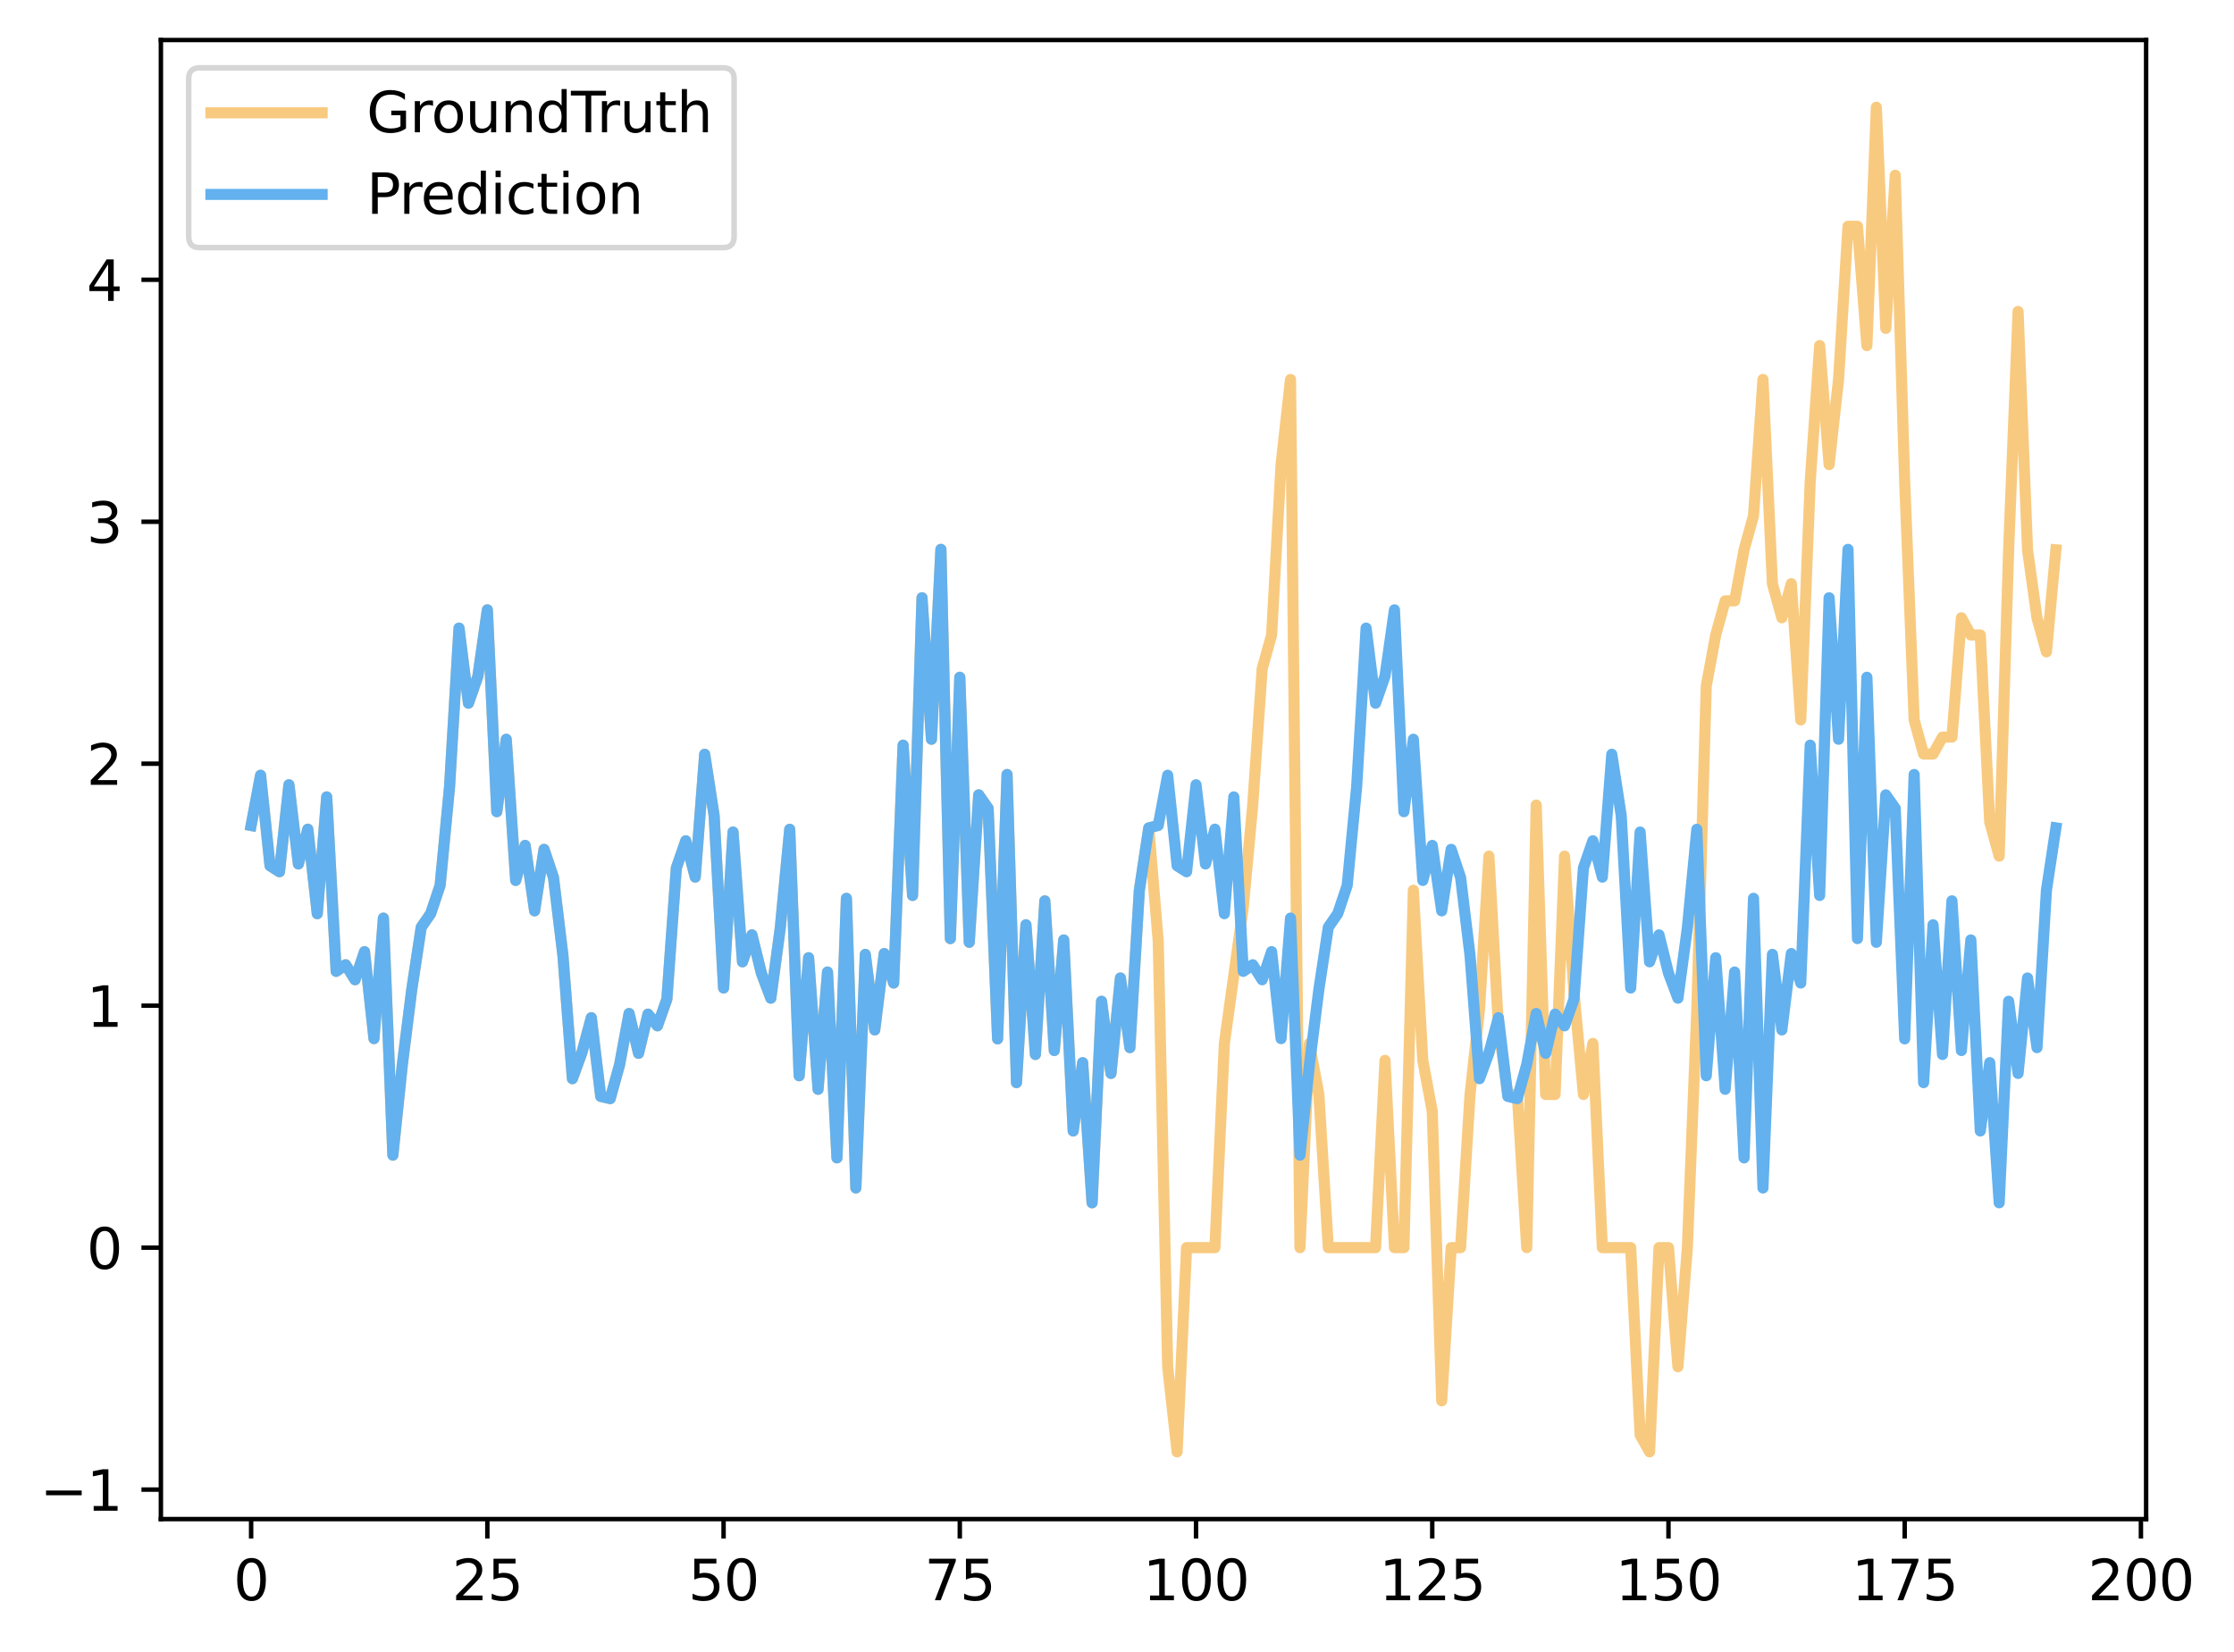<?xml version="1.0" encoding="utf-8" standalone="no"?>
<!DOCTYPE svg PUBLIC "-//W3C//DTD SVG 1.1//EN"
  "http://www.w3.org/Graphics/SVG/1.1/DTD/svg11.dtd">
<svg xmlns:xlink="http://www.w3.org/1999/xlink" width="401.871pt" height="297.19pt" viewBox="0 0 401.871 297.19" xmlns="http://www.w3.org/2000/svg" version="1.1">
 <defs>
  <style type="text/css">*{stroke-linejoin: round; stroke-linecap: butt}</style>
 </defs>
 <g id="figure_1">
  <g id="patch_1">
   <path d="M 0 297.19 
L 401.871 297.19 
L 401.871 0 
L 0 0 
z
" style="fill: #ffffff"/>
  </g>
  <g id="axes_1">
   <g id="patch_2">
    <path d="M 28.942 273.312 
L 386.062 273.312 
L 386.062 7.2 
L 28.942 7.2 
z
" style="fill: #ffffff"/>
   </g>
   <g id="matplotlib.axis_1">
    <g id="xtick_1">
     <g id="line2d_1">
      <defs>
       <path id="m43b5caf41c" d="M 0 0 
L 0 3.5 
" style="stroke: #000000; stroke-width: 0.8"/>
      </defs>
      <g>
       <use xlink:href="#m43b5caf41c" x="45.175" y="273.312" style="stroke: #000000; stroke-width: 0.8"/>
      </g>
     </g>
     <g id="text_1">
      <!-- 0 -->
      <g transform="translate(41.994 287.91) scale(0.1 -0.1)">
       <defs>
        <path id="DejaVuSans-30" d="M 2034 4250 
Q 1547 4250 1301 3770 
Q 1056 3291 1056 2328 
Q 1056 1369 1301 889 
Q 1547 409 2034 409 
Q 2525 409 2770 889 
Q 3016 1369 3016 2328 
Q 3016 3291 2770 3770 
Q 2525 4250 2034 4250 
z
M 2034 4750 
Q 2819 4750 3233 4129 
Q 3647 3509 3647 2328 
Q 3647 1150 3233 529 
Q 2819 -91 2034 -91 
Q 1250 -91 836 529 
Q 422 1150 422 2328 
Q 422 3509 836 4129 
Q 1250 4750 2034 4750 
z
" transform="scale(0.016)"/>
       </defs>
       <use xlink:href="#DejaVuSans-30"/>
      </g>
     </g>
    </g>
    <g id="xtick_2">
     <g id="line2d_2">
      <g>
       <use xlink:href="#m43b5caf41c" x="87.669" y="273.312" style="stroke: #000000; stroke-width: 0.8"/>
      </g>
     </g>
     <g id="text_2">
      <!-- 25 -->
      <g transform="translate(81.306 287.91) scale(0.1 -0.1)">
       <defs>
        <path id="DejaVuSans-32" d="M 1228 531 
L 3431 531 
L 3431 0 
L 469 0 
L 469 531 
Q 828 903 1448 1529 
Q 2069 2156 2228 2338 
Q 2531 2678 2651 2914 
Q 2772 3150 2772 3378 
Q 2772 3750 2511 3984 
Q 2250 4219 1831 4219 
Q 1534 4219 1204 4116 
Q 875 4013 500 3803 
L 500 4441 
Q 881 4594 1212 4672 
Q 1544 4750 1819 4750 
Q 2544 4750 2975 4387 
Q 3406 4025 3406 3419 
Q 3406 3131 3298 2873 
Q 3191 2616 2906 2266 
Q 2828 2175 2409 1742 
Q 1991 1309 1228 531 
z
" transform="scale(0.016)"/>
        <path id="DejaVuSans-35" d="M 691 4666 
L 3169 4666 
L 3169 4134 
L 1269 4134 
L 1269 2991 
Q 1406 3038 1543 3061 
Q 1681 3084 1819 3084 
Q 2600 3084 3056 2656 
Q 3513 2228 3513 1497 
Q 3513 744 3044 326 
Q 2575 -91 1722 -91 
Q 1428 -91 1123 -41 
Q 819 9 494 109 
L 494 744 
Q 775 591 1075 516 
Q 1375 441 1709 441 
Q 2250 441 2565 725 
Q 2881 1009 2881 1497 
Q 2881 1984 2565 2268 
Q 2250 2553 1709 2553 
Q 1456 2553 1204 2497 
Q 953 2441 691 2322 
L 691 4666 
z
" transform="scale(0.016)"/>
       </defs>
       <use xlink:href="#DejaVuSans-32"/>
       <use xlink:href="#DejaVuSans-35" x="63.623"/>
      </g>
     </g>
    </g>
    <g id="xtick_3">
     <g id="line2d_3">
      <g>
       <use xlink:href="#m43b5caf41c" x="130.163" y="273.312" style="stroke: #000000; stroke-width: 0.8"/>
      </g>
     </g>
     <g id="text_3">
      <!-- 50 -->
      <g transform="translate(123.801 287.91) scale(0.1 -0.1)">
       <use xlink:href="#DejaVuSans-35"/>
       <use xlink:href="#DejaVuSans-30" x="63.623"/>
      </g>
     </g>
    </g>
    <g id="xtick_4">
     <g id="line2d_4">
      <g>
       <use xlink:href="#m43b5caf41c" x="172.657" y="273.312" style="stroke: #000000; stroke-width: 0.8"/>
      </g>
     </g>
     <g id="text_4">
      <!-- 75 -->
      <g transform="translate(166.295 287.91) scale(0.1 -0.1)">
       <defs>
        <path id="DejaVuSans-37" d="M 525 4666 
L 3525 4666 
L 3525 4397 
L 1831 0 
L 1172 0 
L 2766 4134 
L 525 4134 
L 525 4666 
z
" transform="scale(0.016)"/>
       </defs>
       <use xlink:href="#DejaVuSans-37"/>
       <use xlink:href="#DejaVuSans-35" x="63.623"/>
      </g>
     </g>
    </g>
    <g id="xtick_5">
     <g id="line2d_5">
      <g>
       <use xlink:href="#m43b5caf41c" x="215.151" y="273.312" style="stroke: #000000; stroke-width: 0.8"/>
      </g>
     </g>
     <g id="text_5">
      <!-- 100 -->
      <g transform="translate(205.607 287.91) scale(0.1 -0.1)">
       <defs>
        <path id="DejaVuSans-31" d="M 794 531 
L 1825 531 
L 1825 4091 
L 703 3866 
L 703 4441 
L 1819 4666 
L 2450 4666 
L 2450 531 
L 3481 531 
L 3481 0 
L 794 0 
L 794 531 
z
" transform="scale(0.016)"/>
       </defs>
       <use xlink:href="#DejaVuSans-31"/>
       <use xlink:href="#DejaVuSans-30" x="63.623"/>
       <use xlink:href="#DejaVuSans-30" x="127.246"/>
      </g>
     </g>
    </g>
    <g id="xtick_6">
     <g id="line2d_6">
      <g>
       <use xlink:href="#m43b5caf41c" x="257.645" y="273.312" style="stroke: #000000; stroke-width: 0.8"/>
      </g>
     </g>
     <g id="text_6">
      <!-- 125 -->
      <g transform="translate(248.101 287.91) scale(0.1 -0.1)">
       <use xlink:href="#DejaVuSans-31"/>
       <use xlink:href="#DejaVuSans-32" x="63.623"/>
       <use xlink:href="#DejaVuSans-35" x="127.246"/>
      </g>
     </g>
    </g>
    <g id="xtick_7">
     <g id="line2d_7">
      <g>
       <use xlink:href="#m43b5caf41c" x="300.139" y="273.312" style="stroke: #000000; stroke-width: 0.8"/>
      </g>
     </g>
     <g id="text_7">
      <!-- 150 -->
      <g transform="translate(290.595 287.91) scale(0.1 -0.1)">
       <use xlink:href="#DejaVuSans-31"/>
       <use xlink:href="#DejaVuSans-35" x="63.623"/>
       <use xlink:href="#DejaVuSans-30" x="127.246"/>
      </g>
     </g>
    </g>
    <g id="xtick_8">
     <g id="line2d_8">
      <g>
       <use xlink:href="#m43b5caf41c" x="342.633" y="273.312" style="stroke: #000000; stroke-width: 0.8"/>
      </g>
     </g>
     <g id="text_8">
      <!-- 175 -->
      <g transform="translate(333.09 287.91) scale(0.1 -0.1)">
       <use xlink:href="#DejaVuSans-31"/>
       <use xlink:href="#DejaVuSans-37" x="63.623"/>
       <use xlink:href="#DejaVuSans-35" x="127.246"/>
      </g>
     </g>
    </g>
    <g id="xtick_9">
     <g id="line2d_9">
      <g>
       <use xlink:href="#m43b5caf41c" x="385.127" y="273.312" style="stroke: #000000; stroke-width: 0.8"/>
      </g>
     </g>
     <g id="text_9">
      <!-- 200 -->
      <g transform="translate(375.584 287.91) scale(0.1 -0.1)">
       <use xlink:href="#DejaVuSans-32"/>
       <use xlink:href="#DejaVuSans-30" x="63.623"/>
       <use xlink:href="#DejaVuSans-30" x="127.246"/>
      </g>
     </g>
    </g>
   </g>
   <g id="matplotlib.axis_2">
    <g id="ytick_1">
     <g id="line2d_10">
      <defs>
       <path id="m6cfb915254" d="M 0 0 
L -3.5 0 
" style="stroke: #000000; stroke-width: 0.8"/>
      </defs>
      <g>
       <use xlink:href="#m6cfb915254" x="28.942" y="268.007" style="stroke: #000000; stroke-width: 0.8"/>
      </g>
     </g>
     <g id="text_10">
      <!-- −1 -->
      <g transform="translate(7.2 271.807) scale(0.1 -0.1)">
       <defs>
        <path id="DejaVuSans-2212" d="M 678 2272 
L 4684 2272 
L 4684 1741 
L 678 1741 
L 678 2272 
z
" transform="scale(0.016)"/>
       </defs>
       <use xlink:href="#DejaVuSans-2212"/>
       <use xlink:href="#DejaVuSans-31" x="83.789"/>
      </g>
     </g>
    </g>
    <g id="ytick_2">
     <g id="line2d_11">
      <g>
       <use xlink:href="#m6cfb915254" x="28.942" y="224.473" style="stroke: #000000; stroke-width: 0.8"/>
      </g>
     </g>
     <g id="text_11">
      <!-- 0 -->
      <g transform="translate(15.58 228.272) scale(0.1 -0.1)">
       <use xlink:href="#DejaVuSans-30"/>
      </g>
     </g>
    </g>
    <g id="ytick_3">
     <g id="line2d_12">
      <g>
       <use xlink:href="#m6cfb915254" x="28.942" y="180.939" style="stroke: #000000; stroke-width: 0.8"/>
      </g>
     </g>
     <g id="text_12">
      <!-- 1 -->
      <g transform="translate(15.58 184.738) scale(0.1 -0.1)">
       <use xlink:href="#DejaVuSans-31"/>
      </g>
     </g>
    </g>
    <g id="ytick_4">
     <g id="line2d_13">
      <g>
       <use xlink:href="#m6cfb915254" x="28.942" y="137.404" style="stroke: #000000; stroke-width: 0.8"/>
      </g>
     </g>
     <g id="text_13">
      <!-- 2 -->
      <g transform="translate(15.58 141.204) scale(0.1 -0.1)">
       <use xlink:href="#DejaVuSans-32"/>
      </g>
     </g>
    </g>
    <g id="ytick_5">
     <g id="line2d_14">
      <g>
       <use xlink:href="#m6cfb915254" x="28.942" y="93.87" style="stroke: #000000; stroke-width: 0.8"/>
      </g>
     </g>
     <g id="text_14">
      <!-- 3 -->
      <g transform="translate(15.58 97.669) scale(0.1 -0.1)">
       <defs>
        <path id="DejaVuSans-33" d="M 2597 2516 
Q 3050 2419 3304 2112 
Q 3559 1806 3559 1356 
Q 3559 666 3084 287 
Q 2609 -91 1734 -91 
Q 1441 -91 1130 -33 
Q 819 25 488 141 
L 488 750 
Q 750 597 1062 519 
Q 1375 441 1716 441 
Q 2309 441 2620 675 
Q 2931 909 2931 1356 
Q 2931 1769 2642 2001 
Q 2353 2234 1838 2234 
L 1294 2234 
L 1294 2753 
L 1863 2753 
Q 2328 2753 2575 2939 
Q 2822 3125 2822 3475 
Q 2822 3834 2567 4026 
Q 2313 4219 1838 4219 
Q 1578 4219 1281 4162 
Q 984 4106 628 3988 
L 628 4550 
Q 988 4650 1302 4700 
Q 1616 4750 1894 4750 
Q 2613 4750 3031 4423 
Q 3450 4097 3450 3541 
Q 3450 3153 3228 2886 
Q 3006 2619 2597 2516 
z
" transform="scale(0.016)"/>
       </defs>
       <use xlink:href="#DejaVuSans-33"/>
      </g>
     </g>
    </g>
    <g id="ytick_6">
     <g id="line2d_15">
      <g>
       <use xlink:href="#m6cfb915254" x="28.942" y="50.336" style="stroke: #000000; stroke-width: 0.8"/>
      </g>
     </g>
     <g id="text_15">
      <!-- 4 -->
      <g transform="translate(15.58 54.135) scale(0.1 -0.1)">
       <defs>
        <path id="DejaVuSans-34" d="M 2419 4116 
L 825 1625 
L 2419 1625 
L 2419 4116 
z
M 2253 4666 
L 3047 4666 
L 3047 1625 
L 3713 1625 
L 3713 1100 
L 3047 1100 
L 3047 0 
L 2419 0 
L 2419 1100 
L 313 1100 
L 313 1709 
L 2253 4666 
z
" transform="scale(0.016)"/>
       </defs>
       <use xlink:href="#DejaVuSans-34"/>
      </g>
     </g>
    </g>
   </g>
   <g id="line2d_16">
    <path d="M 45.175 148.518 
L 46.875 139.481 
L 48.574 155.758 
L 50.274 156.845 
L 51.974 141.192 
L 53.674 155.446 
L 55.373 149.184 
L 57.073 164.391 
L 58.773 143.373 
L 60.473 174.766 
L 62.173 173.575 
L 63.872 176.278 
L 65.572 171.218 
L 67.272 186.867 
L 68.972 165.184 
L 70.671 207.833 
L 72.371 191.575 
L 74.071 178.028 
L 75.771 166.833 
L 77.47 164.374 
L 79.17 159.295 
L 80.87 141.558 
L 82.57 113.008 
L 84.269 126.519 
L 85.969 121.662 
L 87.669 109.719 
L 89.369 146.039 
L 91.068 133.003 
L 92.768 158.404 
L 94.468 152.103 
L 96.168 163.878 
L 97.868 152.813 
L 99.567 157.884 
L 101.267 171.934 
L 102.967 194.077 
L 104.667 189.428 
L 106.366 183.102 
L 108.066 197.264 
L 109.766 197.663 
L 111.466 191.522 
L 113.165 182.341 
L 114.865 189.511 
L 116.565 182.46 
L 118.265 184.564 
L 119.964 179.768 
L 121.664 156.159 
L 123.364 151.275 
L 125.064 157.806 
L 126.763 135.706 
L 128.463 146.748 
L 130.163 177.759 
L 131.863 149.699 
L 133.563 173.048 
L 135.262 168.196 
L 136.962 175.082 
L 138.662 179.594 
L 140.362 166.945 
L 142.061 149.203 
L 143.761 193.549 
L 145.461 172.31 
L 147.161 195.987 
L 148.86 174.881 
L 150.56 208.324 
L 152.26 161.623 
L 153.96 213.738 
L 155.659 171.711 
L 157.359 185.301 
L 159.059 171.559 
L 160.759 176.865 
L 162.458 134.065 
L 164.158 161.109 
L 165.858 107.548 
L 167.558 133.005 
L 169.258 98.838 
L 170.957 168.872 
L 172.657 121.849 
L 174.357 169.536 
L 176.057 143.007 
L 177.756 145.445 
L 179.456 186.913 
L 181.156 139.347 
L 182.856 194.784 
L 184.555 166.382 
L 186.255 189.719 
L 187.955 162.08 
L 189.655 189.006 
L 191.354 169.113 
L 193.054 203.481 
L 194.754 191.188 
L 196.454 216.405 
L 198.153 180.145 
L 199.853 193.128 
L 201.553 175.957 
L 203.253 188.489 
L 204.953 160.188 
L 206.652 148.949 
L 208.352 169.359 
L 210.052 245.892 
L 211.752 261.216 
L 213.451 224.473 
L 218.551 224.473 
L 220.25 187.73 
L 223.65 163.22 
L 225.35 144.849 
L 227.049 120.339 
L 228.749 114.244 
L 230.449 83.596 
L 232.149 68.272 
L 233.848 224.473 
L 235.548 187.73 
L 237.248 196.916 
L 238.948 224.473 
L 247.447 224.473 
L 249.146 190.778 
L 250.846 224.473 
L 252.546 224.473 
L 254.246 160.173 
L 255.945 190.778 
L 257.645 199.963 
L 259.345 252.03 
L 261.045 224.473 
L 262.744 224.473 
L 264.444 196.916 
L 266.144 181.592 
L 267.844 154.035 
L 269.544 184.639 
L 271.243 196.916 
L 272.943 196.916 
L 274.643 224.473 
L 276.343 144.849 
L 278.042 196.916 
L 279.742 196.916 
L 281.442 154.035 
L 283.142 178.544 
L 284.841 196.916 
L 286.541 187.73 
L 288.241 224.473 
L 293.34 224.473 
L 295.04 258.169 
L 296.74 261.216 
L 298.439 224.473 
L 300.139 224.473 
L 301.839 245.892 
L 303.539 224.473 
L 305.239 181.592 
L 306.938 123.43 
L 308.638 114.244 
L 310.338 108.106 
L 312.038 108.106 
L 313.737 98.92 
L 315.437 92.782 
L 317.137 68.272 
L 318.837 105.015 
L 320.536 111.153 
L 322.236 105.015 
L 323.936 129.525 
L 325.636 86.644 
L 327.335 62.177 
L 329.035 83.596 
L 330.735 68.272 
L 332.435 40.715 
L 334.134 40.715 
L 335.834 62.177 
L 337.534 19.296 
L 339.234 59.086 
L 340.934 31.529 
L 342.633 86.644 
L 344.333 129.525 
L 346.033 135.663 
L 347.733 135.663 
L 349.432 132.616 
L 351.132 132.616 
L 352.832 111.153 
L 354.532 114.244 
L 356.231 114.244 
L 357.931 147.896 
L 359.631 154.035 
L 361.331 98.92 
L 363.03 56.039 
L 364.73 98.92 
L 366.43 111.153 
L 368.13 117.292 
L 369.829 98.92 
L 369.829 98.92 
" clip-path="url(#p992199c44f)" style="fill: none; stroke: #f8ca7f; stroke-width: 2; stroke-linecap: square"/>
   </g>
   <g id="line2d_17">
    <path d="M 45.175 148.518 
L 46.875 139.481 
L 48.574 155.758 
L 50.274 156.845 
L 51.974 141.192 
L 53.674 155.446 
L 55.373 149.184 
L 57.073 164.391 
L 58.773 143.373 
L 60.473 174.766 
L 62.173 173.575 
L 63.872 176.278 
L 65.572 171.218 
L 67.272 186.867 
L 68.972 165.184 
L 70.671 207.833 
L 72.371 191.575 
L 74.071 178.028 
L 75.771 166.833 
L 77.47 164.374 
L 79.17 159.295 
L 80.87 141.558 
L 82.57 113.008 
L 84.269 126.519 
L 85.969 121.662 
L 87.669 109.719 
L 89.369 146.039 
L 91.068 133.003 
L 92.768 158.404 
L 94.468 152.103 
L 96.168 163.878 
L 97.868 152.813 
L 99.567 157.884 
L 101.267 171.934 
L 102.967 194.077 
L 104.667 189.428 
L 106.366 183.102 
L 108.066 197.264 
L 109.766 197.663 
L 111.466 191.522 
L 113.165 182.341 
L 114.865 189.511 
L 116.565 182.46 
L 118.265 184.564 
L 119.964 179.768 
L 121.664 156.159 
L 123.364 151.275 
L 125.064 157.806 
L 126.763 135.706 
L 128.463 146.748 
L 130.163 177.759 
L 131.863 149.699 
L 133.563 173.048 
L 135.262 168.196 
L 136.962 175.082 
L 138.662 179.594 
L 140.362 166.945 
L 142.061 149.203 
L 143.761 193.549 
L 145.461 172.31 
L 147.161 195.987 
L 148.86 174.881 
L 150.56 208.324 
L 152.26 161.623 
L 153.96 213.738 
L 155.659 171.711 
L 157.359 185.301 
L 159.059 171.559 
L 160.759 176.865 
L 162.458 134.065 
L 164.158 161.109 
L 165.858 107.548 
L 167.558 133.005 
L 169.258 98.838 
L 170.957 168.872 
L 172.657 121.849 
L 174.357 169.536 
L 176.057 143.007 
L 177.756 145.445 
L 179.456 186.913 
L 181.156 139.347 
L 182.856 194.784 
L 184.555 166.382 
L 186.255 189.719 
L 187.955 162.08 
L 189.655 189.006 
L 191.354 169.113 
L 193.054 203.481 
L 194.754 191.188 
L 196.454 216.405 
L 198.153 180.145 
L 199.853 193.128 
L 201.553 175.957 
L 203.253 188.489 
L 204.953 160.188 
L 206.652 148.949 
L 208.352 148.518 
L 210.052 139.481 
L 211.752 155.758 
L 213.451 156.845 
L 215.151 141.192 
L 216.851 155.446 
L 218.551 149.184 
L 220.25 164.391 
L 221.95 143.373 
L 223.65 174.766 
L 225.35 173.575 
L 227.049 176.278 
L 228.749 171.218 
L 230.449 186.867 
L 232.149 165.184 
L 233.848 207.833 
L 235.548 191.575 
L 237.248 178.028 
L 238.948 166.833 
L 240.648 164.374 
L 242.347 159.295 
L 244.047 141.558 
L 245.747 113.008 
L 247.447 126.519 
L 249.146 121.662 
L 250.846 109.719 
L 252.546 146.039 
L 254.246 133.003 
L 255.945 158.404 
L 257.645 152.103 
L 259.345 163.878 
L 261.045 152.813 
L 262.744 157.884 
L 264.444 171.934 
L 266.144 194.077 
L 267.844 189.428 
L 269.544 183.102 
L 271.243 197.264 
L 272.943 197.663 
L 274.643 191.522 
L 276.343 182.341 
L 278.042 189.511 
L 279.742 182.46 
L 281.442 184.564 
L 283.142 179.768 
L 284.841 156.159 
L 286.541 151.275 
L 288.241 157.806 
L 289.941 135.706 
L 291.64 146.748 
L 293.34 177.759 
L 295.04 149.699 
L 296.74 173.048 
L 298.439 168.196 
L 300.139 175.082 
L 301.839 179.594 
L 303.539 166.945 
L 305.239 149.203 
L 306.938 193.549 
L 308.638 172.31 
L 310.338 195.987 
L 312.038 174.881 
L 313.737 208.324 
L 315.437 161.623 
L 317.137 213.738 
L 318.837 171.711 
L 320.536 185.301 
L 322.236 171.559 
L 323.936 176.865 
L 325.636 134.065 
L 327.335 161.109 
L 329.035 107.548 
L 330.735 133.005 
L 332.435 98.838 
L 334.134 168.872 
L 335.834 121.849 
L 337.534 169.536 
L 339.234 143.007 
L 340.934 145.445 
L 342.633 186.913 
L 344.333 139.347 
L 346.033 194.784 
L 347.733 166.382 
L 349.432 189.719 
L 351.132 162.08 
L 352.832 189.006 
L 354.532 169.113 
L 356.231 203.481 
L 357.931 191.188 
L 359.631 216.405 
L 361.331 180.145 
L 363.03 193.128 
L 364.73 175.957 
L 366.43 188.489 
L 368.13 160.188 
L 369.829 148.949 
L 369.829 148.949 
" clip-path="url(#p992199c44f)" style="fill: none; stroke: #63b1ee; stroke-width: 2; stroke-linecap: square"/>
   </g>
   <g id="patch_3">
    <path d="M 28.942 273.312 
L 28.942 7.2 
" style="fill: none; stroke: #000000; stroke-width: 0.8; stroke-linejoin: miter; stroke-linecap: square"/>
   </g>
   <g id="patch_4">
    <path d="M 386.062 273.312 
L 386.062 7.2 
" style="fill: none; stroke: #000000; stroke-width: 0.8; stroke-linejoin: miter; stroke-linecap: square"/>
   </g>
   <g id="patch_5">
    <path d="M 28.942 273.312 
L 386.062 273.312 
" style="fill: none; stroke: #000000; stroke-width: 0.8; stroke-linejoin: miter; stroke-linecap: square"/>
   </g>
   <g id="patch_6">
    <path d="M 28.942 7.2 
L 386.062 7.2 
" style="fill: none; stroke: #000000; stroke-width: 0.8; stroke-linejoin: miter; stroke-linecap: square"/>
   </g>
   <g id="legend_1">
    <g id="patch_7">
     <path d="M 35.942 44.556 
L 130.058 44.556 
Q 132.058 44.556 132.058 42.556 
L 132.058 14.2 
Q 132.058 12.2 130.058 12.2 
L 35.942 12.2 
Q 33.942 12.2 33.942 14.2 
L 33.942 42.556 
Q 33.942 44.556 35.942 44.556 
z
" style="fill: #ffffff; opacity: 0.8; stroke: #cccccc; stroke-linejoin: miter"/>
    </g>
    <g id="line2d_18">
     <path d="M 37.942 20.298 
L 47.942 20.298 
L 57.942 20.298 
" style="fill: none; stroke: #f8ca7f; stroke-width: 2; stroke-linecap: square"/>
    </g>
    <g id="text_16">
     <!-- GroundTruth -->
     <g transform="translate(65.942 23.798) scale(0.1 -0.1)">
      <defs>
       <path id="DejaVuSans-47" d="M 3809 666 
L 3809 1919 
L 2778 1919 
L 2778 2438 
L 4434 2438 
L 4434 434 
Q 4069 175 3628 42 
Q 3188 -91 2688 -91 
Q 1594 -91 976 548 
Q 359 1188 359 2328 
Q 359 3472 976 4111 
Q 1594 4750 2688 4750 
Q 3144 4750 3555 4637 
Q 3966 4525 4313 4306 
L 4313 3634 
Q 3963 3931 3569 4081 
Q 3175 4231 2741 4231 
Q 1884 4231 1454 3753 
Q 1025 3275 1025 2328 
Q 1025 1384 1454 906 
Q 1884 428 2741 428 
Q 3075 428 3337 486 
Q 3600 544 3809 666 
z
" transform="scale(0.016)"/>
       <path id="DejaVuSans-72" d="M 2631 2963 
Q 2534 3019 2420 3045 
Q 2306 3072 2169 3072 
Q 1681 3072 1420 2755 
Q 1159 2438 1159 1844 
L 1159 0 
L 581 0 
L 581 3500 
L 1159 3500 
L 1159 2956 
Q 1341 3275 1631 3429 
Q 1922 3584 2338 3584 
Q 2397 3584 2469 3576 
Q 2541 3569 2628 3553 
L 2631 2963 
z
" transform="scale(0.016)"/>
       <path id="DejaVuSans-6f" d="M 1959 3097 
Q 1497 3097 1228 2736 
Q 959 2375 959 1747 
Q 959 1119 1226 758 
Q 1494 397 1959 397 
Q 2419 397 2687 759 
Q 2956 1122 2956 1747 
Q 2956 2369 2687 2733 
Q 2419 3097 1959 3097 
z
M 1959 3584 
Q 2709 3584 3137 3096 
Q 3566 2609 3566 1747 
Q 3566 888 3137 398 
Q 2709 -91 1959 -91 
Q 1206 -91 779 398 
Q 353 888 353 1747 
Q 353 2609 779 3096 
Q 1206 3584 1959 3584 
z
" transform="scale(0.016)"/>
       <path id="DejaVuSans-75" d="M 544 1381 
L 544 3500 
L 1119 3500 
L 1119 1403 
Q 1119 906 1312 657 
Q 1506 409 1894 409 
Q 2359 409 2629 706 
Q 2900 1003 2900 1516 
L 2900 3500 
L 3475 3500 
L 3475 0 
L 2900 0 
L 2900 538 
Q 2691 219 2414 64 
Q 2138 -91 1772 -91 
Q 1169 -91 856 284 
Q 544 659 544 1381 
z
M 1991 3584 
L 1991 3584 
z
" transform="scale(0.016)"/>
       <path id="DejaVuSans-6e" d="M 3513 2113 
L 3513 0 
L 2938 0 
L 2938 2094 
Q 2938 2591 2744 2837 
Q 2550 3084 2163 3084 
Q 1697 3084 1428 2787 
Q 1159 2491 1159 1978 
L 1159 0 
L 581 0 
L 581 3500 
L 1159 3500 
L 1159 2956 
Q 1366 3272 1645 3428 
Q 1925 3584 2291 3584 
Q 2894 3584 3203 3211 
Q 3513 2838 3513 2113 
z
" transform="scale(0.016)"/>
       <path id="DejaVuSans-64" d="M 2906 2969 
L 2906 4863 
L 3481 4863 
L 3481 0 
L 2906 0 
L 2906 525 
Q 2725 213 2448 61 
Q 2172 -91 1784 -91 
Q 1150 -91 751 415 
Q 353 922 353 1747 
Q 353 2572 751 3078 
Q 1150 3584 1784 3584 
Q 2172 3584 2448 3432 
Q 2725 3281 2906 2969 
z
M 947 1747 
Q 947 1113 1208 752 
Q 1469 391 1925 391 
Q 2381 391 2643 752 
Q 2906 1113 2906 1747 
Q 2906 2381 2643 2742 
Q 2381 3103 1925 3103 
Q 1469 3103 1208 2742 
Q 947 2381 947 1747 
z
" transform="scale(0.016)"/>
       <path id="DejaVuSans-54" d="M -19 4666 
L 3928 4666 
L 3928 4134 
L 2272 4134 
L 2272 0 
L 1638 0 
L 1638 4134 
L -19 4134 
L -19 4666 
z
" transform="scale(0.016)"/>
       <path id="DejaVuSans-74" d="M 1172 4494 
L 1172 3500 
L 2356 3500 
L 2356 3053 
L 1172 3053 
L 1172 1153 
Q 1172 725 1289 603 
Q 1406 481 1766 481 
L 2356 481 
L 2356 0 
L 1766 0 
Q 1100 0 847 248 
Q 594 497 594 1153 
L 594 3053 
L 172 3053 
L 172 3500 
L 594 3500 
L 594 4494 
L 1172 4494 
z
" transform="scale(0.016)"/>
       <path id="DejaVuSans-68" d="M 3513 2113 
L 3513 0 
L 2938 0 
L 2938 2094 
Q 2938 2591 2744 2837 
Q 2550 3084 2163 3084 
Q 1697 3084 1428 2787 
Q 1159 2491 1159 1978 
L 1159 0 
L 581 0 
L 581 4863 
L 1159 4863 
L 1159 2956 
Q 1366 3272 1645 3428 
Q 1925 3584 2291 3584 
Q 2894 3584 3203 3211 
Q 3513 2838 3513 2113 
z
" transform="scale(0.016)"/>
      </defs>
      <use xlink:href="#DejaVuSans-47"/>
      <use xlink:href="#DejaVuSans-72" x="77.49"/>
      <use xlink:href="#DejaVuSans-6f" x="116.354"/>
      <use xlink:href="#DejaVuSans-75" x="177.535"/>
      <use xlink:href="#DejaVuSans-6e" x="240.914"/>
      <use xlink:href="#DejaVuSans-64" x="304.293"/>
      <use xlink:href="#DejaVuSans-54" x="367.77"/>
      <use xlink:href="#DejaVuSans-72" x="414.104"/>
      <use xlink:href="#DejaVuSans-75" x="455.217"/>
      <use xlink:href="#DejaVuSans-74" x="518.596"/>
      <use xlink:href="#DejaVuSans-68" x="557.805"/>
     </g>
    </g>
    <g id="line2d_19">
     <path d="M 37.942 34.977 
L 47.942 34.977 
L 57.942 34.977 
" style="fill: none; stroke: #63b1ee; stroke-width: 2; stroke-linecap: square"/>
    </g>
    <g id="text_17">
     <!-- Prediction -->
     <g transform="translate(65.942 38.477) scale(0.1 -0.1)">
      <defs>
       <path id="DejaVuSans-50" d="M 1259 4147 
L 1259 2394 
L 2053 2394 
Q 2494 2394 2734 2622 
Q 2975 2850 2975 3272 
Q 2975 3691 2734 3919 
Q 2494 4147 2053 4147 
L 1259 4147 
z
M 628 4666 
L 2053 4666 
Q 2838 4666 3239 4311 
Q 3641 3956 3641 3272 
Q 3641 2581 3239 2228 
Q 2838 1875 2053 1875 
L 1259 1875 
L 1259 0 
L 628 0 
L 628 4666 
z
" transform="scale(0.016)"/>
       <path id="DejaVuSans-65" d="M 3597 1894 
L 3597 1613 
L 953 1613 
Q 991 1019 1311 708 
Q 1631 397 2203 397 
Q 2534 397 2845 478 
Q 3156 559 3463 722 
L 3463 178 
Q 3153 47 2828 -22 
Q 2503 -91 2169 -91 
Q 1331 -91 842 396 
Q 353 884 353 1716 
Q 353 2575 817 3079 
Q 1281 3584 2069 3584 
Q 2775 3584 3186 3129 
Q 3597 2675 3597 1894 
z
M 3022 2063 
Q 3016 2534 2758 2815 
Q 2500 3097 2075 3097 
Q 1594 3097 1305 2825 
Q 1016 2553 972 2059 
L 3022 2063 
z
" transform="scale(0.016)"/>
       <path id="DejaVuSans-69" d="M 603 3500 
L 1178 3500 
L 1178 0 
L 603 0 
L 603 3500 
z
M 603 4863 
L 1178 4863 
L 1178 4134 
L 603 4134 
L 603 4863 
z
" transform="scale(0.016)"/>
       <path id="DejaVuSans-63" d="M 3122 3366 
L 3122 2828 
Q 2878 2963 2633 3030 
Q 2388 3097 2138 3097 
Q 1578 3097 1268 2742 
Q 959 2388 959 1747 
Q 959 1106 1268 751 
Q 1578 397 2138 397 
Q 2388 397 2633 464 
Q 2878 531 3122 666 
L 3122 134 
Q 2881 22 2623 -34 
Q 2366 -91 2075 -91 
Q 1284 -91 818 406 
Q 353 903 353 1747 
Q 353 2603 823 3093 
Q 1294 3584 2113 3584 
Q 2378 3584 2631 3529 
Q 2884 3475 3122 3366 
z
" transform="scale(0.016)"/>
      </defs>
      <use xlink:href="#DejaVuSans-50"/>
      <use xlink:href="#DejaVuSans-72" x="58.553"/>
      <use xlink:href="#DejaVuSans-65" x="97.416"/>
      <use xlink:href="#DejaVuSans-64" x="158.939"/>
      <use xlink:href="#DejaVuSans-69" x="222.416"/>
      <use xlink:href="#DejaVuSans-63" x="250.199"/>
      <use xlink:href="#DejaVuSans-74" x="305.18"/>
      <use xlink:href="#DejaVuSans-69" x="344.389"/>
      <use xlink:href="#DejaVuSans-6f" x="372.172"/>
      <use xlink:href="#DejaVuSans-6e" x="433.354"/>
     </g>
    </g>
   </g>
  </g>
 </g>
 <defs>
  <clipPath id="p992199c44f">
   <rect x="28.942" y="7.2" width="357.12" height="266.112"/>
  </clipPath>
 </defs>
</svg>
